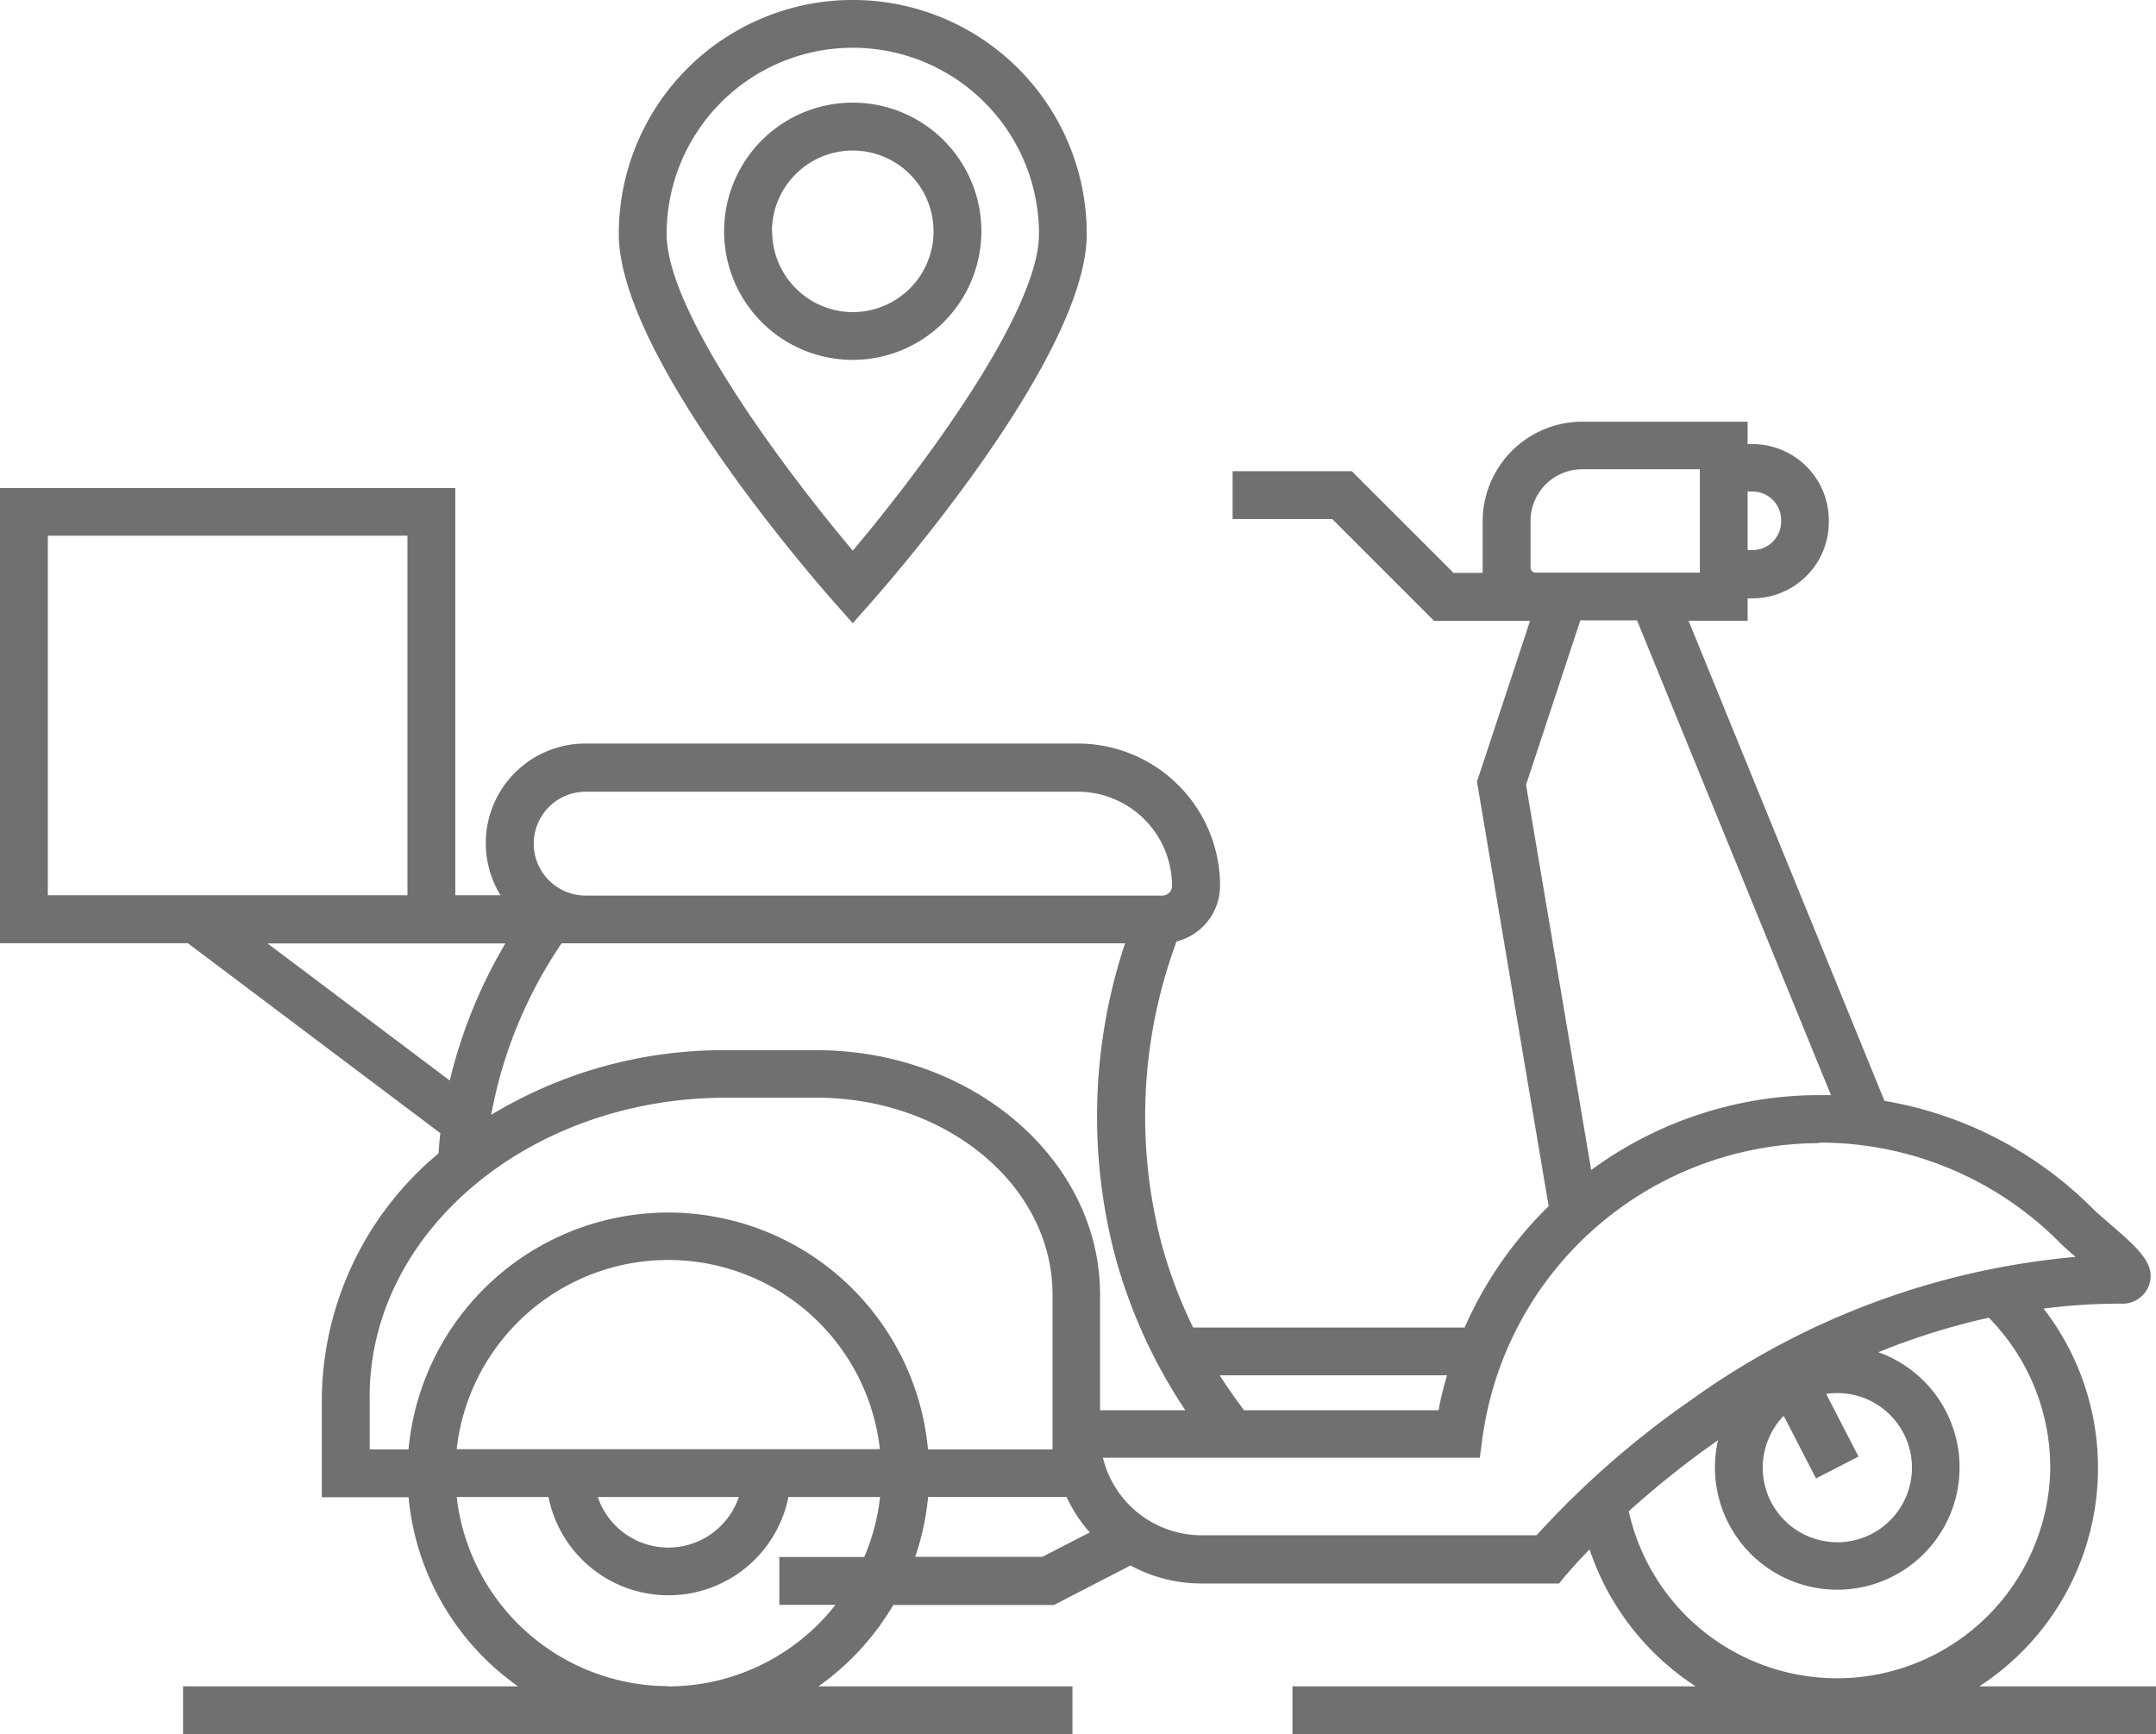 <svg xmlns="http://www.w3.org/2000/svg" width="33.351" height="26.831" viewBox="0 0 33.351 26.831">
  <g id="Group_2859" data-name="Group 2859" transform="translate(-2737.816 -12247.755)">
    <g id="Group_2853" data-name="Group 2853" transform="translate(2747.388 12247.755)">
      <path id="Path_1573" data-name="Path 1573" d="M198.237,96.087a1.99,1.99,0,1,0-1.99,1.99A1.993,1.993,0,0,0,198.237,96.087Zm-3.24,0a1.25,1.25,0,1,1,1.25,1.251A1.252,1.252,0,0,1,195,96.087Z" transform="translate(-192.628 -92.509)" fill="#707070"/>
      <path id="Path_1574" data-name="Path 1574" d="M176.124,81.959c.342-.386,3.343-3.83,3.343-5.71a3.619,3.619,0,0,0-7.239,0c0,1.88,3,5.324,3.342,5.71l.277.313Zm-3.156-5.71a2.88,2.88,0,0,1,5.76,0c0,1.23-1.877,3.709-2.88,4.9C174.844,79.959,172.968,77.481,172.968,76.249Z" transform="translate(-172.228 -72.63)" fill="#707070"/>
    </g>
    <path id="Path_1575" data-name="Path 1575" d="M42.816,165.9v7.042h2.906l3.906,2.939c-.012.1-.021.207-.028.313a4.993,4.993,0,0,0-1.806,3.767v1.552h1.342a4.035,4.035,0,0,0,1.693,2.926H45.648v.74H59.406v-.74H55.477a4.066,4.066,0,0,0,1.157-1.258h2.485l1.185-.612a2.291,2.291,0,0,0,1.1.279h5.529l.111-.135c.006-.008.131-.156.361-.393a4.061,4.061,0,0,0,1.641,2.119H62.809v.74H76.167v-.74H73.434a4.028,4.028,0,0,0,.994-5.844,9.361,9.361,0,0,1,1.191-.077.436.436,0,0,0,.437-.276c.123-.332-.17-.585-.613-.967-.1-.086-.194-.167-.249-.222a5.951,5.951,0,0,0-3.227-1.672l-3.031-7.428h.914v-.347h.076a1.181,1.181,0,0,0,1.18-1.18V166.4a1.181,1.181,0,0,0-1.18-1.18H69.85v-.347H67.292a1.543,1.543,0,0,0-1.541,1.541v.716c0,.028,0,.055,0,.082H65.3l-1.573-1.573H61.883v.74h1.541L65,167.955h1.484l-.821,2.488,1.109,6.567a6.014,6.014,0,0,0-1.3,1.878h-4.2a7.385,7.385,0,0,1-.482-1.273,7.783,7.783,0,0,1,.226-4.7.89.89,0,0,0,.673-.862,2.2,2.2,0,0,0-2.2-2.2H51.874a1.54,1.54,0,0,0-1.315,2.347h-.7v-6.3Zm.74,6.3v-5.563h5.563V172.2H43.556Zm4.978,7.758c0-2.551,2.474-4.626,5.514-4.626h1.4c2.012,0,3.649,1.365,3.649,3.042v2.4H57.171a4.035,4.035,0,0,0-8.036,0h-.6v-.812Zm1.346.812a3.294,3.294,0,0,1,6.547,0Zm4.365.74a1.152,1.152,0,0,1-2.182,0Zm-1.091,2.926a3.3,3.3,0,0,1-3.273-2.926H51.3a1.893,1.893,0,0,0,3.712,0h1.418a3.266,3.266,0,0,1-.245.928H54.871v.74h.869A3.29,3.29,0,0,1,53.153,184.44Zm5.786-2H56.973a4,4,0,0,0,.2-.928h2.14a2.327,2.327,0,0,0,.36.55Zm15.592-1.382a3.3,3.3,0,0,1-6.521.677,14.313,14.313,0,0,1,1.381-1.1,1.892,1.892,0,1,0,2.48-1.361,10.56,10.56,0,0,1,1.709-.534A3.307,3.307,0,0,1,74.531,181.06Zm-4.124-.8.5.969.657-.339-.5-.969a1.154,1.154,0,1,1-.657.339Zm-.48-14.3a.441.441,0,0,1,.44.44v.025a.441.441,0,0,1-.44.44H69.85v-.906Zm-3.436,1.171v-.716a.8.8,0,0,1,.8-.8h1.819v1.6H66.573A.082.082,0,0,1,66.491,167.133Zm-.07,3.367.84-2.545h.877l3,7.345c-.06,0-.12,0-.18,0a5.967,5.967,0,0,0-3.529,1.159Zm4.534,5.535a5.219,5.219,0,0,1,3.716,1.541c.066.066.155.144.251.227a12,12,0,0,0-5.938,2.207,14.038,14.038,0,0,0-2.4,2.1H61.4a1.572,1.572,0,0,1-1.523-1.2h2.777l0,0h3.053l.043-.32A5.273,5.273,0,0,1,70.955,176.035ZM65.2,179.627c-.051.177-.1.357-.13.541H62.061q-.2-.264-.378-.541H65.2Zm-4.046.541H59.833v-1.789c0-2.085-1.969-3.782-4.388-3.782h-1.4a6.938,6.938,0,0,0-3.631,1,6.952,6.952,0,0,1,1.09-2.654H60.22a8.484,8.484,0,0,0-.147,4.866A8.136,8.136,0,0,0,61.152,180.168Zm-9.278-9.57h7.613a1.459,1.459,0,0,1,1.457,1.457.15.15,0,0,1-.15.15h-8.92a.8.8,0,1,1,0-1.607Zm-1.243,2.347a7.753,7.753,0,0,0-.86,2.121l-2.819-2.121h3.679Z" transform="translate(2695 12089.406)" fill="#707070"/>
  </g>
</svg>
